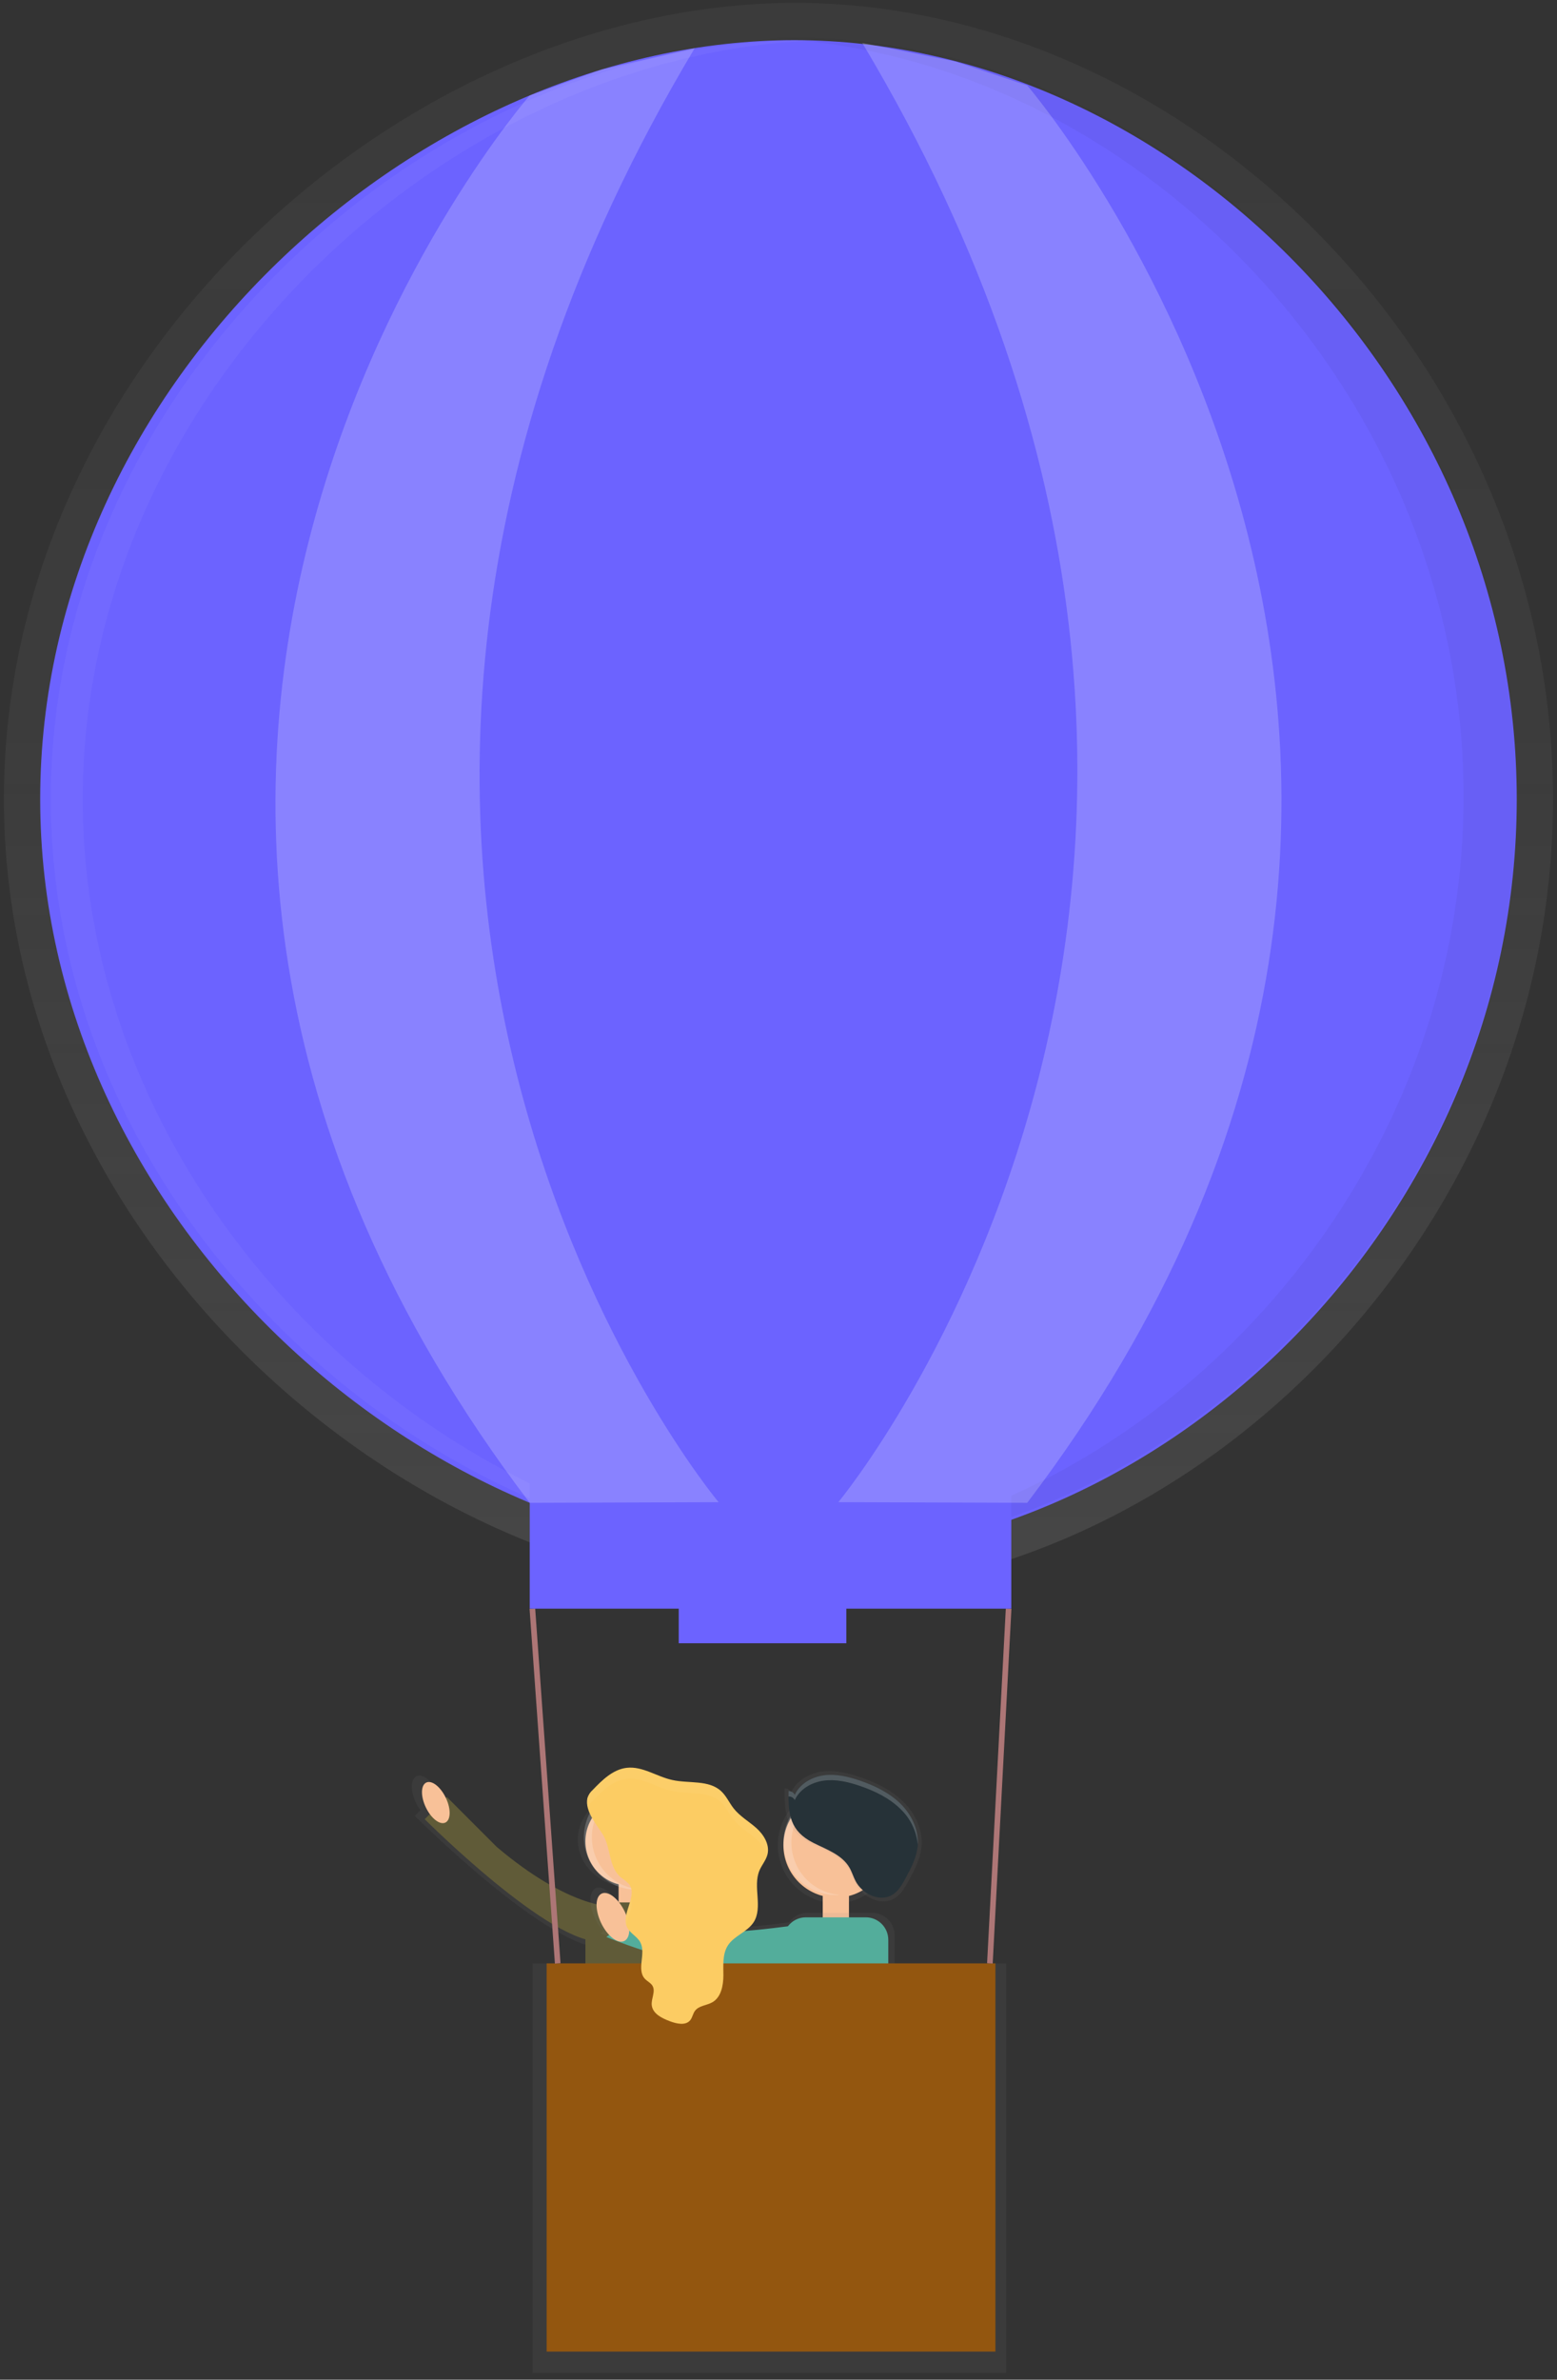 <svg width="222" height="339" viewBox="0 0 222 339" fill="none" xmlns="http://www.w3.org/2000/svg">
<rect x="0" y="0" width="222" height="339" fill="#333333" stroke="none"/>
<path d="M221.434 113.837C221.434 176.48 169.104 227.258 113.385 227.258C57.667 227.258 0.558 176.48 0.558 113.837C0.558 51.194 57.667 0.415 113.385 0.415C169.104 0.415 221.434 51.198 221.434 113.837Z" fill="url(#paint0_linear)"/>
<path d="M216.261 113.837C216.261 173.545 166.381 221.949 113.269 221.949C60.157 221.949 5.73 173.549 5.73 113.837C5.73 54.125 60.161 5.724 113.273 5.724C166.385 5.724 216.261 54.145 216.261 113.837Z" fill="#6C63FF"/>
<path d="M97.559 262.078C97.559 258.305 94.163 255.262 89.973 255.262C85.783 255.262 82.387 258.321 82.387 262.078C82.387 265.258 84.793 267.924 88.076 268.686V274.031H91.87V268.686C95.141 267.924 97.559 265.262 97.559 262.078Z" fill="url(#paint1_linear)"/>
<path d="M70.237 262.932L62.555 255.25L62.403 255.402V255.366C61.601 253.666 60.237 252.615 59.387 253.02C58.537 253.425 58.505 255.137 59.319 256.837C59.494 257.202 59.702 257.55 59.941 257.876L59.139 258.678C59.139 258.678 78.786 278.325 86.461 277.463L87.908 272.106C87.908 272.106 81.34 272.323 70.237 262.932Z" fill="url(#paint2_linear)"/>
<path d="M89.789 268.63C93.279 268.63 96.108 265.801 96.108 262.311C96.108 258.821 93.279 255.991 89.789 255.991C86.299 255.991 83.469 258.821 83.469 262.311C83.469 265.801 86.299 268.63 89.789 268.63Z" fill="#F8C198"/>
<path d="M91.368 267.054H88.209V273.373H91.368V267.054Z" fill="#F8C198"/>
<path d="M92.9 271.004H86.677C84.906 271.004 83.469 272.44 83.469 274.211V296.236C83.469 298.008 84.906 299.444 86.677 299.444H92.9C94.672 299.444 96.108 298.008 96.108 296.236V274.211C96.108 272.44 94.672 271.004 92.9 271.004Z" fill="#605B38"/>
<path d="M87.178 271.577C87.178 271.577 81.1 271.794 70.827 263.101L63.718 255.991L60.558 259.151C60.558 259.151 78.73 277.323 85.819 276.533L87.178 271.577Z" fill="#605B38"/>
<path d="M63.502 259.632C64.289 259.256 64.317 257.675 63.564 256.1C62.811 254.526 61.563 253.555 60.776 253.932C59.989 254.308 59.961 255.889 60.714 257.464C61.467 259.038 62.715 260.009 63.502 259.632Z" fill="#F8C198"/>
<path d="M119.179 271.116C123.748 271.116 127.451 267.412 127.451 262.844C127.451 258.275 123.748 254.572 119.179 254.572C114.611 254.572 110.908 258.275 110.908 262.844C110.908 267.412 114.611 271.116 119.179 271.116Z" fill="url(#paint3_linear)"/>
<path d="M119.179 270.322C123.309 270.322 126.657 266.974 126.657 262.844C126.657 258.714 123.309 255.366 119.179 255.366C115.049 255.366 111.701 258.714 111.701 262.844C111.701 266.974 115.049 270.322 119.179 270.322Z" fill="#F8C198"/>
<path d="M121.048 268.453H117.307V275.931H121.048V268.453Z" fill="#F8C198"/>
<path d="M124.368 272.495H115.106C114.599 272.496 114.1 272.62 113.65 272.854C113.201 273.088 112.814 273.427 112.523 273.842C105.486 274.757 91.007 276.168 89.54 272.495L88.866 273C88.746 272.538 88.581 272.088 88.373 271.657C87.443 269.716 85.903 268.518 84.933 268.983C83.963 269.448 83.927 271.388 84.857 273.337C85.163 273.987 85.569 274.585 86.06 275.109L85.659 275.418C85.659 275.418 100.466 281.653 111.958 280.875V304.4C111.96 305.238 112.294 306.042 112.887 306.635C113.48 307.228 114.283 307.562 115.122 307.564H124.384C125.222 307.562 126.026 307.228 126.619 306.635C127.211 306.042 127.545 305.238 127.548 304.4V275.655C127.544 274.814 127.208 274.009 126.612 273.417C126.015 272.825 125.208 272.493 124.368 272.495V272.495Z" fill="url(#paint4_linear)"/>
<path d="M123.446 273.129H114.905C113.134 273.129 111.697 274.565 111.697 276.336V303.574C111.697 305.346 113.134 306.782 114.905 306.782H123.446C125.217 306.782 126.653 305.346 126.653 303.574V276.336C126.653 274.565 125.217 273.129 123.446 273.129Z" fill="#53AD9B"/>
<path d="M115.904 273.895C115.904 273.895 92.066 277.8 90.198 273.125L86.457 275.931C86.457 275.931 104.219 283.409 115.434 280.607C126.649 277.804 115.904 273.895 115.904 273.895Z" fill="#53AD9B"/>
<path d="M89.008 276.501C89.939 276.056 89.971 274.184 89.08 272.32C88.188 270.456 86.711 269.306 85.78 269.751C84.849 270.197 84.817 272.069 85.708 273.933C86.6 275.796 88.077 276.946 89.008 276.501Z" fill="#F8C198"/>
<path d="M111.87 254.768C112.064 254.752 112.258 254.797 112.426 254.895C112.594 254.993 112.727 255.141 112.808 255.318C113.578 253.634 115.398 252.603 117.219 252.367C119.039 252.13 120.912 252.571 122.664 253.169C124.905 253.934 127.099 254.993 128.787 256.653C130.475 258.313 131.593 260.663 131.397 263.016C131.245 264.752 130.406 266.344 129.581 267.876C129.071 268.826 128.518 269.813 127.608 270.386C125.707 271.589 123.013 270.318 121.994 268.317C121.657 267.656 121.449 266.934 121.076 266.312C119.949 264.372 117.616 263.578 115.607 262.571C112.094 260.787 111.818 258.333 111.87 254.768Z" fill="url(#paint5_linear)"/>
<path d="M143.462 279.693H75.939V338.029H143.462V279.693Z" fill="url(#paint6_linear)"/>
<path d="M141.93 279.693H77.94V334.994H141.93V279.693Z" fill="#93560F"/>
<path d="M141.14 279.693L143.811 229.159" stroke="#AD7676" stroke-width="0.802" stroke-miterlimit="10"/>
<path d="M79.52 279.693L75.907 229.159" stroke="#AD7676" stroke-width="0.802" stroke-miterlimit="10"/>
<path opacity="0.2" d="M112.836 262.467C112.84 260.585 113.553 258.774 114.834 257.395C116.115 256.016 117.868 255.171 119.745 255.029C119.556 255.029 119.368 255.001 119.175 255.001C117.192 255.001 115.29 255.789 113.888 257.191C112.485 258.594 111.697 260.496 111.697 262.479C111.697 264.462 112.485 266.364 113.888 267.767C115.29 269.169 117.192 269.957 119.175 269.957C119.368 269.957 119.556 269.957 119.745 269.929C117.864 269.786 116.107 268.938 114.826 267.554C113.545 266.17 112.834 264.353 112.836 262.467Z" fill="white"/>
<path opacity="0.2" d="M84.388 261.709C84.388 259.824 85.102 258.009 86.384 256.627C87.667 255.246 89.424 254.4 91.304 254.259C91.116 254.259 90.927 254.231 90.735 254.231C88.752 254.231 86.85 255.019 85.447 256.421C84.045 257.824 83.257 259.726 83.257 261.709C83.257 263.692 84.045 265.595 85.447 266.997C86.85 268.399 88.752 269.187 90.735 269.187C90.927 269.187 91.116 269.187 91.304 269.159C89.424 269.019 87.667 268.173 86.384 266.791C85.102 265.41 84.388 263.594 84.388 261.709V261.709Z" fill="white"/>
<path d="M88.542 267.459C88.947 267.729 89.326 268.038 89.672 268.381C91.016 270.053 88.469 272.644 89.424 274.568C89.845 275.418 90.847 275.851 91.296 276.685C92.15 278.269 90.719 280.587 91.958 281.898C92.291 282.247 92.76 282.451 93.02 282.86C93.522 283.662 92.82 284.729 92.932 285.667C93.073 286.87 94.388 287.511 95.522 287.936C96.489 288.297 97.756 288.586 98.413 287.788C98.73 287.387 98.79 286.862 99.087 286.457C99.64 285.699 100.755 285.695 101.569 285.23C102.832 284.508 103.141 282.824 103.141 281.377C103.141 279.929 102.996 278.349 103.79 277.126C104.689 275.739 106.553 275.222 107.451 273.834C108.81 271.725 107.311 268.778 108.281 266.465C108.618 265.663 109.235 264.985 109.436 264.143C109.769 262.752 108.879 261.336 107.832 260.402C106.786 259.468 105.478 258.734 104.592 257.595C103.971 256.793 103.566 255.851 102.832 255.165C101.052 253.505 98.221 254.099 95.843 253.562C93.642 253.084 91.613 251.577 89.372 251.829C87.411 252.05 85.879 253.558 84.512 254.981C84.153 255.292 83.889 255.698 83.75 256.152C83.349 258.088 85.23 260.081 86.056 261.501C87.11 263.401 86.785 265.987 88.542 267.459Z" fill="#FCCC63"/>
<g opacity="0.2">
<path opacity="0.2" d="M84.488 256.549C85.855 255.125 87.387 253.618 89.347 253.397C91.585 253.145 93.618 254.652 95.819 255.129C98.197 255.647 101.032 255.053 102.808 256.733C103.542 257.419 103.947 258.377 104.568 259.163C105.454 260.282 106.745 260.999 107.808 261.97C108.546 262.593 109.094 263.409 109.392 264.327C109.392 264.283 109.42 264.239 109.432 264.195C109.765 262.804 108.875 261.388 107.808 260.454C106.741 259.52 105.454 258.786 104.568 257.647C103.947 256.845 103.542 255.903 102.808 255.218C101.028 253.558 98.197 254.151 95.819 253.614C93.618 253.137 91.589 251.629 89.347 251.881C87.387 252.102 85.855 253.61 84.488 255.033C84.129 255.344 83.865 255.75 83.726 256.204C83.645 256.646 83.662 257.101 83.778 257.535C83.944 257.161 84.185 256.825 84.488 256.549Z" fill="white"/>
<path opacity="0.2" d="M93.069 284.472C92.958 284.863 92.912 285.269 92.932 285.675C92.949 285.823 92.986 285.969 93.04 286.108C93.169 285.539 93.309 284.965 93.069 284.472Z" fill="white"/>
<path opacity="0.2" d="M91.533 278.923C91.425 279.586 91.409 280.26 91.485 280.928C91.59 280.264 91.606 279.59 91.533 278.923V278.923Z" fill="white"/>
<path opacity="0.2" d="M108.021 272.014C108.059 271.142 108.036 270.268 107.952 269.4C107.914 270.272 107.936 271.145 108.021 272.014V272.014Z" fill="white"/>
<path opacity="0.2" d="M103.125 281.822C103.125 281.677 103.125 281.533 103.125 281.393C103.125 281.32 103.125 281.248 103.125 281.176C103.129 281.393 103.125 281.609 103.125 281.822Z" fill="white"/>
<path opacity="0.2" d="M89.965 270.434C89.676 271.697 88.943 273.085 89.303 274.263C89.584 272.944 90.354 271.553 89.965 270.434Z" fill="white"/>
</g>
<path d="M112.435 255.157C112.618 255.142 112.8 255.184 112.958 255.277C113.116 255.369 113.241 255.508 113.317 255.675C114.043 254.071 115.755 253.116 117.487 252.892C119.22 252.667 120.968 253.084 122.62 253.65C124.733 254.371 126.798 255.37 128.39 256.934C129.981 258.497 131.044 260.707 130.848 262.948C130.703 264.584 129.913 266.084 129.135 267.527C128.654 268.421 128.133 269.352 127.275 269.893C125.483 271.02 122.944 269.829 121.978 267.944C121.661 267.323 121.465 266.641 121.112 266.04C120.05 264.211 117.848 263.465 115.96 262.515C112.644 260.835 112.383 258.521 112.435 255.157Z" fill="#263238"/>
<path opacity="0.2" d="M112.435 255.919C112.618 255.904 112.8 255.946 112.958 256.039C113.116 256.131 113.241 256.27 113.317 256.436C114.043 254.833 115.755 253.878 117.487 253.654C119.22 253.429 120.968 253.846 122.62 254.412C124.733 255.133 126.798 256.132 128.39 257.696C129.799 259.033 130.676 260.837 130.856 262.772C130.988 260.603 129.941 258.465 128.39 256.938C126.838 255.41 124.733 254.376 122.62 253.654C120.968 253.088 119.215 252.671 117.487 252.896C115.759 253.12 114.043 254.099 113.317 255.679C113.241 255.512 113.116 255.373 112.958 255.281C112.8 255.188 112.618 255.147 112.435 255.161C112.435 255.486 112.435 255.803 112.435 256.108C112.431 256.044 112.431 255.979 112.435 255.919Z" fill="white"/>
<path d="M120.671 225.743H96.773V234.087H120.671V225.743Z" fill="#6C63FF"/>
<g opacity="0.2">
<path opacity="0.2" d="M113.273 5.347C112.006 5.347 110.743 5.383 109.476 5.44C161.145 7.669 208.679 55.159 208.679 113.46C208.679 171.76 161.141 219.251 109.476 221.48C110.743 221.536 112.01 221.572 113.273 221.572C166.381 221.572 216.265 173.168 216.265 113.46C216.265 53.752 166.381 5.347 113.273 5.347Z" fill="black"/>
</g>
<g opacity="0.2">
<path opacity="0.2" d="M11.797 113.837C11.797 54.983 64.684 7.112 117.062 5.756C116.304 5.756 115.547 5.724 114.789 5.724C61.681 5.724 7.246 54.145 7.246 113.837C7.246 173.529 61.681 221.949 114.789 221.949C115.547 221.949 116.304 221.949 117.062 221.917C64.688 220.546 11.797 172.695 11.797 113.837Z" fill="white"/>
</g>
<path d="M144.192 206.777H75.53V229.159H144.192V206.777Z" fill="#6C63FF"/>
<path opacity="0.2" d="M75.526 13.599C75.526 13.599 -6.03 106.82 75.526 214.082L102.459 213.99C102.459 213.99 28.108 125.377 99.047 6.871L85.771 9.898L75.526 13.599Z" fill="white"/>
<path opacity="0.2" d="M146.465 12.176C146.465 12.176 228.022 106.804 146.465 214.078L119.532 213.986C119.532 213.986 193.883 124.619 122.944 6.109L136.212 8.76L146.465 12.176Z" fill="white"/>
<defs>
<linearGradient id="paint0_linear" x1="110.996" y1="227.262" x2="110.996" y2="0.415" gradientUnits="userSpaceOnUse">
<stop stop-color="#808080" stop-opacity="0.25"/>
<stop offset="0.54" stop-color="#808080" stop-opacity="0.12"/>
<stop offset="1" stop-color="#808080" stop-opacity="0.1"/>
</linearGradient>
<linearGradient id="paint1_linear" x1="10501.1" y1="13720.1" x2="10501.1" y2="12841" gradientUnits="userSpaceOnUse">
<stop stop-color="#808080" stop-opacity="0.25"/>
<stop offset="0.54" stop-color="#808080" stop-opacity="0.12"/>
<stop offset="1" stop-color="#808080" stop-opacity="0.1"/>
</linearGradient>
<linearGradient id="paint2_linear" x1="18883.2" y1="18081" x2="18883.2" y2="16577.9" gradientUnits="userSpaceOnUse">
<stop stop-color="#808080" stop-opacity="0.25"/>
<stop offset="0.54" stop-color="#808080" stop-opacity="0.12"/>
<stop offset="1" stop-color="#808080" stop-opacity="0.1"/>
</linearGradient>
<linearGradient id="paint3_linear" x1="12496.3" y1="11688.4" x2="12496.3" y2="11005.9" gradientUnits="userSpaceOnUse">
<stop stop-color="#808080" stop-opacity="0.25"/>
<stop offset="0.54" stop-color="#808080" stop-opacity="0.12"/>
<stop offset="1" stop-color="#808080" stop-opacity="0.1"/>
</linearGradient>
<linearGradient id="paint4_linear" x1="31581" y1="31252.9" x2="31581" y2="27521.3" gradientUnits="userSpaceOnUse">
<stop stop-color="#808080" stop-opacity="0.25"/>
<stop offset="0.54" stop-color="#808080" stop-opacity="0.12"/>
<stop offset="1" stop-color="#808080" stop-opacity="0.1"/>
</linearGradient>
<linearGradient id="paint5_linear" x1="15084.4" y1="13414.3" x2="15084.4" y2="12555.9" gradientUnits="userSpaceOnUse">
<stop stop-color="#808080" stop-opacity="0.25"/>
<stop offset="0.54" stop-color="#808080" stop-opacity="0.12"/>
<stop offset="1" stop-color="#808080" stop-opacity="0.1"/>
</linearGradient>
<linearGradient id="paint6_linear" x1="49029.9" y1="50332.5" x2="49029.9" y2="41845.1" gradientUnits="userSpaceOnUse">
<stop stop-color="#808080" stop-opacity="0.25"/>
<stop offset="0.54" stop-color="#808080" stop-opacity="0.12"/>
<stop offset="1" stop-color="#808080" stop-opacity="0.1"/>
</linearGradient>
</defs>
</svg>
